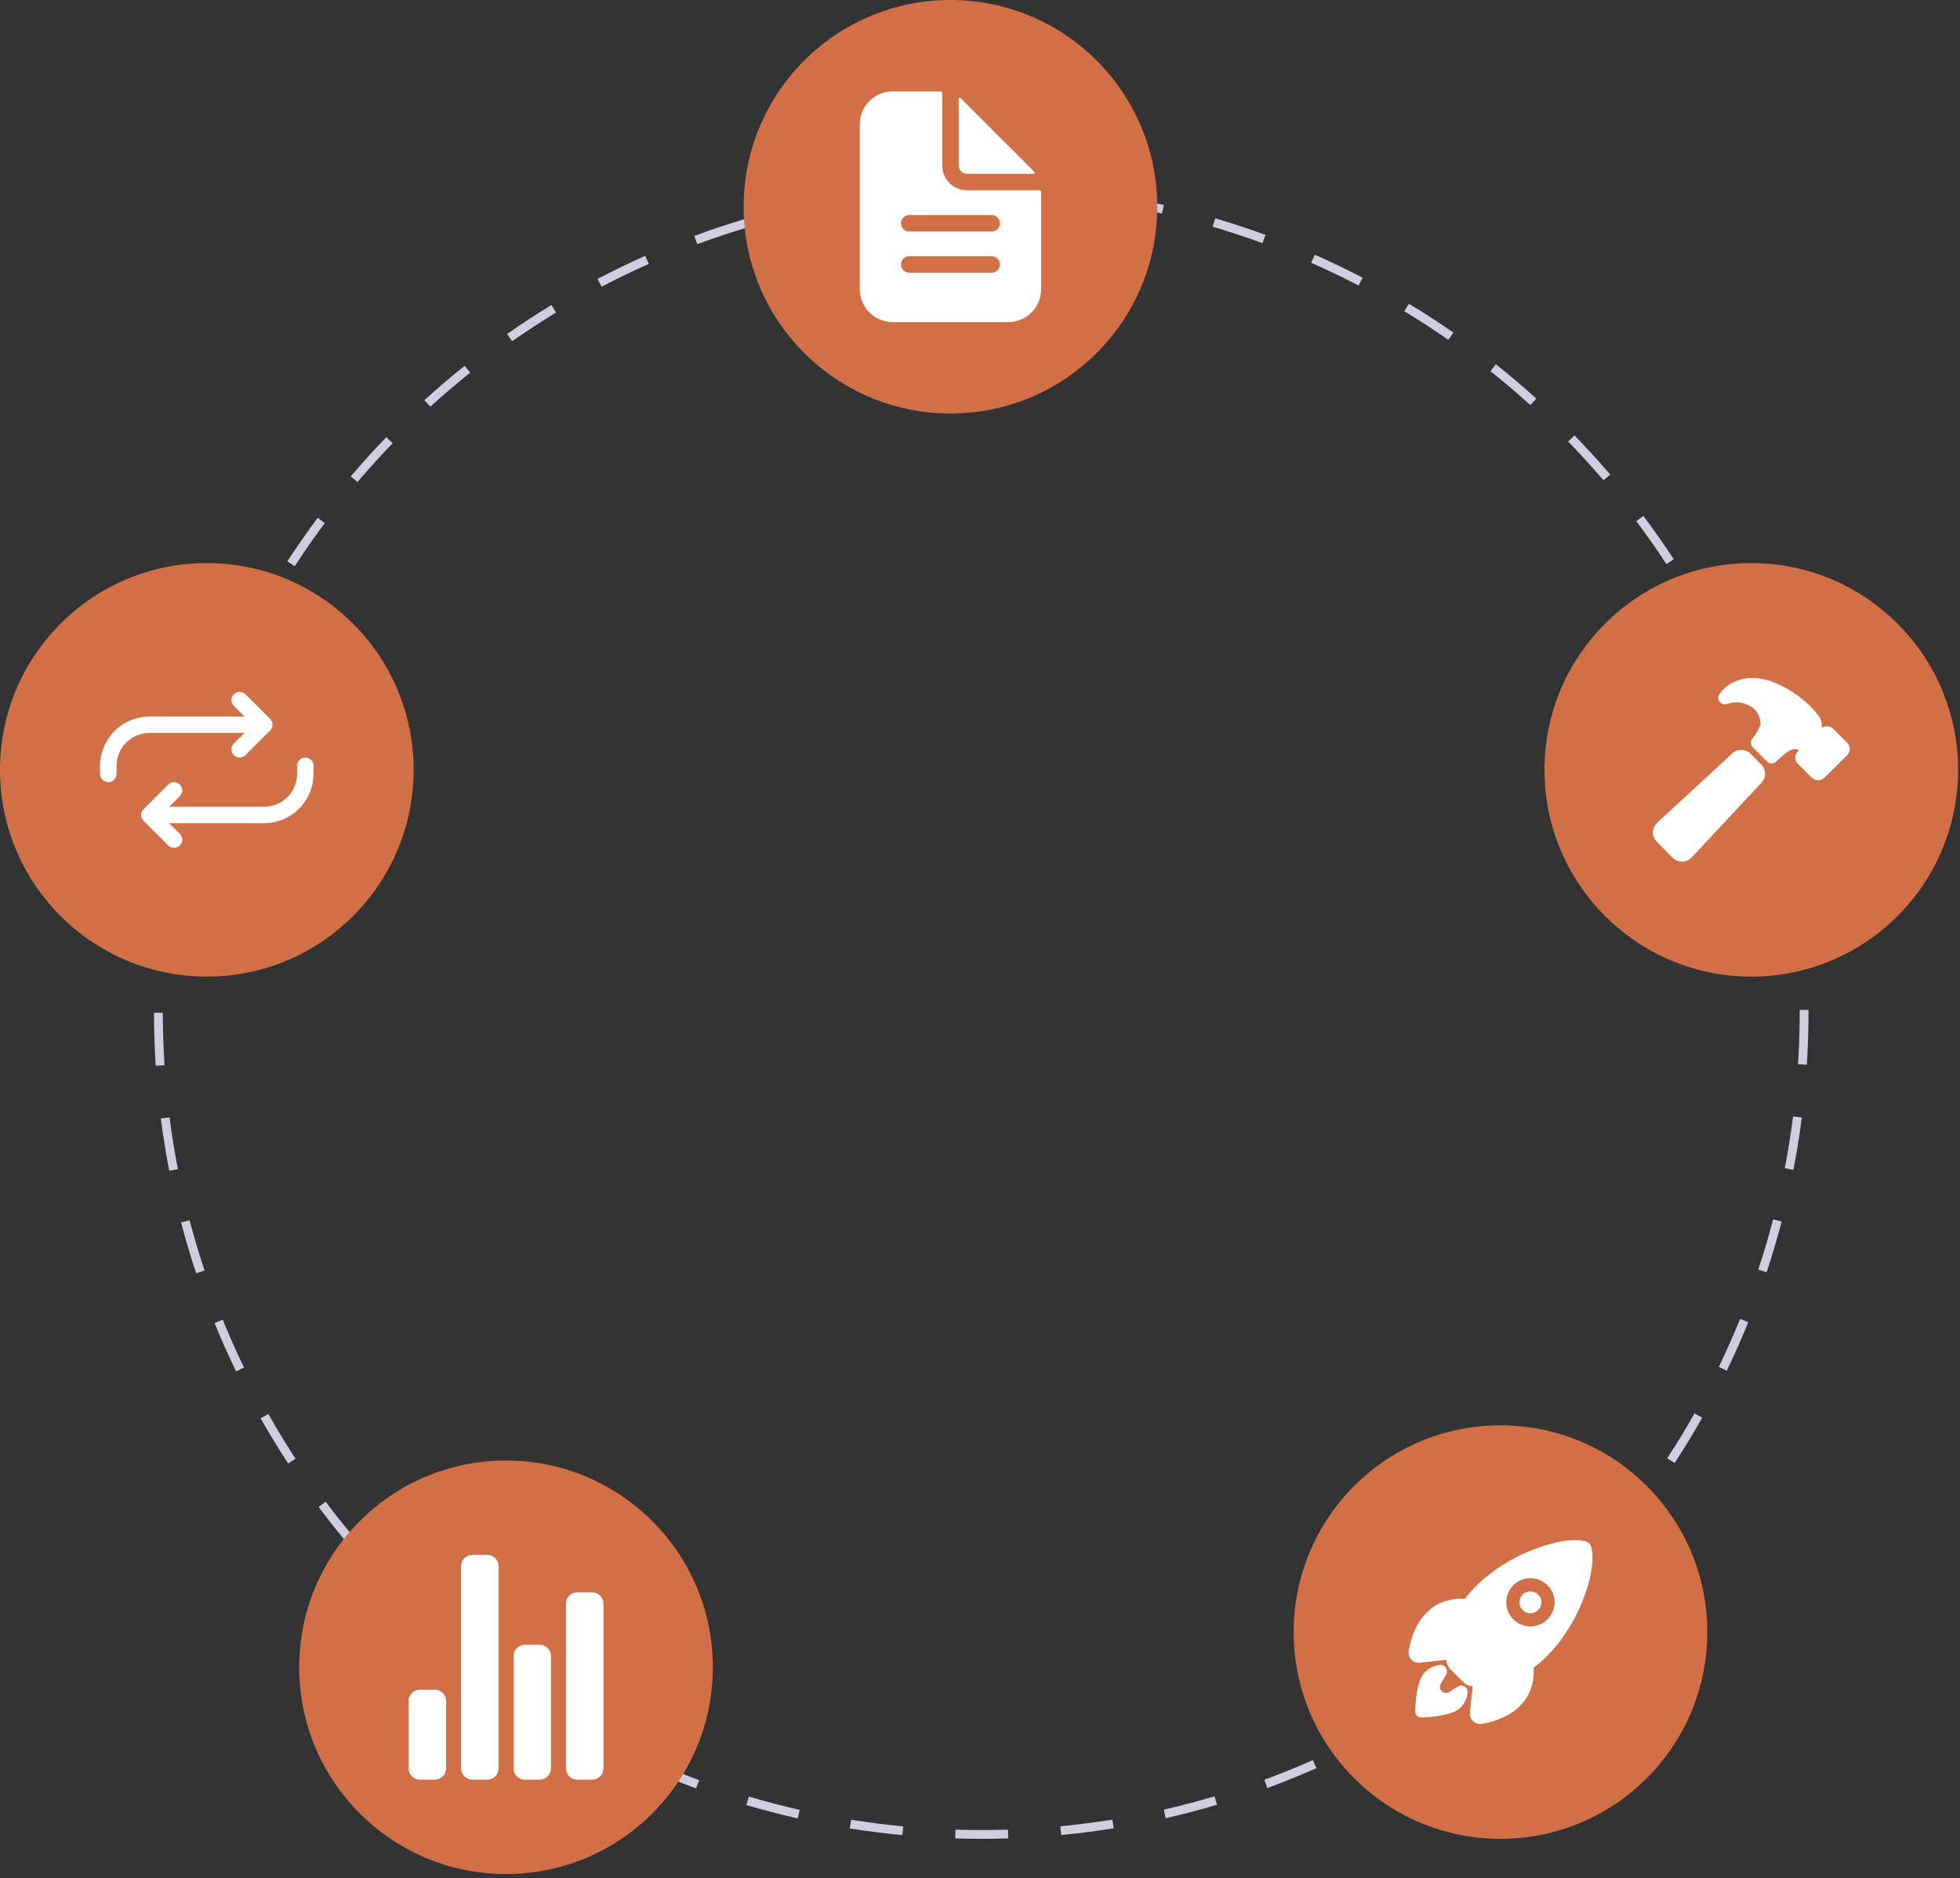 <svg width="481" height="461" viewBox="0 0 481 461" fill="none" xmlns="http://www.w3.org/2000/svg">
<rect x="0" y="0" width="481" height="461" fill="#333333" stroke="none"/>
<g id="Product">
<g id="Circle">
<path id="Vector" d="M240.899 451.379C238.744 451.363 236.564 451.348 234.423 451.281L234.49 449.123C236.608 449.188 238.775 449.218 240.899 449.22C243.033 449.22 245.208 449.185 247.365 449.115L247.434 451.273C245.254 451.344 243.055 451.379 240.899 451.379ZM221.441 450.467C217.142 450.06 212.8 449.509 208.536 448.829L208.877 446.696C213.095 447.369 217.391 447.915 221.645 448.318L221.441 450.467ZM260.415 450.444L260.21 448.295C264.462 447.888 268.757 447.336 272.976 446.657L273.319 448.789C269.055 449.476 264.714 450.033 260.415 450.444H260.415ZM195.762 446.364C191.552 445.41 187.316 444.304 183.173 443.08L183.785 441.009C187.884 442.221 192.075 443.313 196.239 444.257L195.762 446.364ZM286.09 446.31L285.61 444.205C289.785 443.253 293.974 442.155 298.061 440.942L298.675 443.013C294.544 444.239 290.31 445.348 286.09 446.31H286.09ZM170.821 438.993C166.759 437.501 162.694 435.858 158.741 434.108L159.615 432.134C163.526 433.863 167.546 435.49 171.565 436.966L170.821 438.993ZM311.022 438.908L310.275 436.881C314.269 435.41 318.276 433.785 322.183 432.052L323.06 434.026C319.109 435.778 315.059 437.421 311.021 438.908H311.022ZM147.005 428.456C143.183 426.461 139.365 424.309 135.66 422.063L136.78 420.216C140.446 422.44 144.222 424.567 148.005 426.541L147.005 428.456ZM334.763 428.377L333.763 426.463C337.536 424.49 341.304 422.363 344.96 420.141L346.082 421.986C342.386 424.232 338.578 426.381 334.762 428.377H334.763ZM124.751 414.958C121.21 412.487 117.701 409.866 114.32 407.171L115.667 405.481C119.012 408.149 122.484 410.741 125.987 413.186L124.751 414.958ZM356.973 414.881L355.735 413.111C359.237 410.663 362.705 408.071 366.041 405.407L367.389 407.094C364.017 409.787 360.512 412.407 356.973 414.881V414.881ZM104.409 398.733C101.208 395.828 98.062 392.784 95.058 389.686L96.608 388.183C99.58 391.247 102.694 394.259 105.861 397.135L104.409 398.733ZM377.29 398.658L375.837 397.06C378.996 394.19 382.107 391.176 385.084 388.105L386.635 389.606C383.627 392.712 380.482 395.757 377.29 398.658V398.658ZM86.303 380.065C83.501 376.779 80.768 373.361 78.181 369.906L79.91 368.611C82.47 372.03 85.173 375.412 87.946 378.662L86.303 380.065ZM395.387 379.975L393.744 378.575C396.517 375.321 399.221 371.935 401.78 368.512L403.509 369.805C400.923 373.265 398.19 376.687 395.387 379.975V379.975ZM70.725 359.251C68.362 355.633 66.088 351.897 63.967 348.146L65.847 347.083C67.945 350.794 70.195 354.491 72.533 358.07L70.725 359.251ZM410.968 359.134L409.159 357.955C411.498 354.369 413.747 350.665 415.846 346.946L417.728 348.007C415.606 351.767 413.331 355.511 410.968 359.134V359.134ZM57.936 336.632C56.056 332.745 54.281 328.75 52.659 324.758L54.66 323.946C56.265 327.894 58.021 331.847 59.88 335.692L57.936 336.632ZM423.761 336.463L421.816 335.525C423.674 331.674 425.431 327.711 427.038 323.743L429.04 324.553C427.416 328.564 425.64 332.571 423.761 336.463V336.463ZM48.151 312.554C46.785 308.452 45.537 304.255 44.441 300.082L46.53 299.533C47.614 303.662 48.849 307.814 50.2 311.87L48.151 312.554ZM433.54 312.325L431.49 311.646C432.833 307.593 434.064 303.44 435.145 299.303L437.235 299.85C436.141 304.032 434.898 308.229 433.54 312.325V312.325ZM41.544 287.4C40.719 283.162 40.02 278.842 39.468 274.557L41.61 274.281C42.157 278.52 42.847 282.794 43.663 286.986L41.544 287.4ZM440.117 287.162L437.997 286.753C438.807 282.562 439.494 278.286 440.035 274.044L442.177 274.318C441.63 278.606 440.936 282.927 440.117 287.162V287.162ZM38.22 261.61C37.943 257.305 37.8 252.93 37.795 248.605L39.955 248.603C39.96 252.882 40.101 257.211 40.375 261.47L38.22 261.61ZM443.411 261.368L441.256 261.231C441.525 256.976 441.661 252.647 441.661 248.367L441.66 247.893H443.819L443.82 248.359C443.82 252.692 443.682 257.067 443.411 261.368ZM40.345 235.737L38.19 235.605C38.458 231.292 38.867 226.934 39.408 222.653L41.551 222.923C41.016 227.16 40.61 231.471 40.345 235.737ZM441.226 235.029C440.946 230.76 440.525 226.45 439.976 222.219L442.116 221.941C442.672 226.217 443.098 230.572 443.382 234.887L441.226 235.029ZM43.573 210.213L41.453 209.805C42.267 205.566 43.232 201.297 44.319 197.116L46.41 197.659C45.334 201.796 44.38 206.019 43.573 210.213ZM437.905 209.517C437.083 205.321 436.113 201.1 435.024 196.972L437.112 196.422C438.213 200.594 439.193 204.86 440.025 209.101L437.905 209.517ZM50.051 185.313L48 184.636C49.355 180.532 50.864 176.416 52.486 172.401L54.488 173.21C52.884 177.182 51.392 181.254 50.051 185.313ZM431.342 184.64C429.986 180.586 428.481 176.526 426.869 172.571L428.868 171.755C430.498 175.753 432.02 179.858 433.39 183.954L431.342 184.64ZM59.698 161.42L57.751 160.483C59.625 156.589 61.65 152.703 63.772 148.934L65.654 149.994C63.555 153.722 61.551 157.567 59.698 161.42ZM421.635 160.831C419.775 156.996 417.764 153.166 415.655 149.447L417.534 148.382C419.665 152.14 421.698 156.012 423.577 159.889L421.635 160.831ZM72.329 138.975L70.519 137.798C72.874 134.177 75.379 130.584 77.964 127.118L79.695 128.409C77.138 131.838 74.659 135.393 72.329 138.975ZM408.955 138.467C406.618 134.898 404.133 131.354 401.566 127.934L403.293 126.638C405.887 130.095 408.4 133.677 410.763 137.284L408.955 138.467ZM87.719 118.337L86.074 116.939C88.871 113.648 91.812 110.405 94.814 107.298L96.368 108.799C93.397 111.873 90.487 115.082 87.719 118.337ZM393.518 117.892C390.741 114.646 387.822 111.446 384.844 108.381L386.392 106.877C389.403 109.973 392.352 113.208 395.158 116.489L393.518 117.892ZM105.604 99.832L104.15 98.235C107.345 95.324 110.674 92.482 114.041 89.787L115.391 91.473C112.059 94.139 108.766 96.952 105.604 99.832V99.832ZM375.58 99.44C372.413 96.573 369.111 93.769 365.764 91.106L367.11 89.416C370.492 92.108 373.829 94.941 377.029 97.839L375.58 99.44ZM125.688 83.757L124.449 81.988C127.982 79.512 131.644 77.117 135.331 74.871L136.455 76.716C132.807 78.938 129.184 81.307 125.688 83.757ZM355.436 83.413C351.92 80.966 348.286 78.605 344.634 76.395L345.752 74.547C349.443 76.781 353.117 79.167 356.67 81.64L355.436 83.413ZM147.645 70.38L146.643 68.467C150.461 66.464 154.396 64.559 158.338 62.803L159.217 64.777C155.316 66.513 151.423 68.398 147.645 70.38ZM333.402 70.084C329.609 68.109 325.701 66.233 321.785 64.505L322.657 62.529C326.615 64.275 330.566 66.172 334.4 68.167L333.402 70.084ZM171.12 59.932L170.37 57.906C174.42 56.408 178.572 55.023 182.712 53.788L183.329 55.858C179.233 57.079 175.126 58.45 171.12 59.932H171.12ZM309.829 59.687C305.815 58.218 301.702 56.862 297.606 55.657L298.215 53.585C302.356 54.803 306.514 56.174 310.572 57.659L309.829 59.687ZM195.775 52.581L195.293 50.476C199.495 49.514 203.791 48.675 208.061 47.981L208.407 50.114C204.182 50.799 199.932 51.629 195.775 52.581ZM285.147 52.424C280.983 51.486 276.73 50.67 272.506 50.001L272.845 47.867C277.114 48.544 281.412 49.369 285.622 50.317L285.147 52.424ZM221.172 48.461L220.963 46.312C225.25 45.895 229.618 45.611 233.943 45.467L234.015 47.626C229.735 47.768 225.414 48.049 221.172 48.461V48.461ZM259.736 48.394C255.487 47.997 251.165 47.731 246.89 47.604L246.955 45.445C251.275 45.574 255.643 45.842 259.937 46.243L259.736 48.394Z" fill="#D0CDE1"/>
</g>
<g id="Item5">
<path id="Vector_2" d="M233.249 101.506C261.279 101.506 284.002 78.783 284.002 50.753C284.002 22.723 261.279 0 233.249 0C205.218 0 182.495 22.723 182.495 50.753C182.495 78.783 205.218 101.506 233.249 101.506Z" fill="#D17046"/>
<path id="Vector_3" d="M254.998 46.707H237.295C235.685 46.707 234.142 46.067 233.003 44.929C231.865 43.791 231.226 42.247 231.226 40.637V22.934C231.226 22.868 231.212 22.802 231.187 22.741C231.162 22.679 231.124 22.624 231.077 22.577C231.03 22.53 230.975 22.492 230.913 22.467C230.852 22.442 230.786 22.428 230.72 22.428H219.086C216.94 22.428 214.882 23.281 213.364 24.799C211.846 26.317 210.994 28.375 210.994 30.521V70.985C210.994 73.131 211.846 75.19 213.364 76.708C214.882 78.225 216.94 79.078 219.086 79.078H247.411C249.557 79.078 251.616 78.225 253.134 76.708C254.651 75.19 255.504 73.131 255.504 70.985V47.213C255.504 47.146 255.491 47.08 255.465 47.019C255.44 46.958 255.403 46.902 255.356 46.855C255.309 46.808 255.253 46.771 255.192 46.745C255.13 46.72 255.064 46.707 254.998 46.707V46.707ZM243.365 66.939H223.133C222.596 66.939 222.082 66.726 221.702 66.346C221.323 65.967 221.11 65.452 221.11 64.915C221.11 64.379 221.323 63.864 221.702 63.485C222.082 63.105 222.596 62.892 223.133 62.892H243.365C243.901 62.892 244.416 63.105 244.795 63.485C245.175 63.864 245.388 64.379 245.388 64.915C245.388 65.452 245.175 65.967 244.795 66.346C244.416 66.726 243.901 66.939 243.365 66.939ZM243.365 56.823H223.133C222.596 56.823 222.082 56.61 221.702 56.23C221.323 55.851 221.11 55.336 221.11 54.8C221.11 54.263 221.323 53.748 221.702 53.369C222.082 52.989 222.596 52.776 223.133 52.776H243.365C243.901 52.776 244.416 52.989 244.795 53.369C245.175 53.748 245.388 54.263 245.388 54.8C245.388 55.336 245.175 55.851 244.795 56.23C244.416 56.61 243.901 56.823 243.365 56.823Z" fill="white"/>
<path id="Vector_4" d="M253.888 42.229L235.703 24.044C235.668 24.009 235.623 23.985 235.574 23.976C235.525 23.966 235.474 23.971 235.428 23.99C235.382 24.009 235.343 24.041 235.315 24.083C235.287 24.124 235.272 24.173 235.272 24.223V40.637C235.272 41.174 235.485 41.688 235.864 42.068C236.244 42.447 236.758 42.66 237.295 42.66H253.709C253.759 42.66 253.808 42.645 253.849 42.617C253.891 42.59 253.923 42.55 253.942 42.504C253.961 42.458 253.966 42.407 253.956 42.358C253.947 42.309 253.923 42.264 253.888 42.229L253.888 42.229Z" fill="white"/>
</g>
<g id="Item4">
<path id="Vector_5" d="M368.231 451.379C396.261 451.379 418.984 428.656 418.984 400.626C418.984 372.596 396.261 349.873 368.231 349.873C340.2 349.873 317.477 372.596 317.477 400.626C317.477 428.656 340.2 451.379 368.231 451.379Z" fill="#D17046"/>
<path id="Vector_6" d="M375.571 390.628C374.949 390.629 374.346 390.845 373.865 391.24C373.385 391.635 373.056 392.184 372.935 392.795C372.813 393.405 372.908 394.038 373.201 394.587C373.495 395.136 373.97 395.566 374.545 395.803C375.12 396.041 375.759 396.072 376.355 395.891C376.95 395.711 377.464 395.329 377.81 394.811C378.155 394.294 378.311 393.672 378.249 393.053C378.188 392.434 377.914 391.855 377.474 391.415C377.224 391.166 376.927 390.968 376.601 390.832C376.275 390.697 375.925 390.628 375.571 390.628Z" fill="white"/>
<path id="Vector_7" d="M390.546 379.872V379.863C390.46 379.49 390.273 379.147 390.003 378.875C389.734 378.603 389.393 378.411 389.021 378.321C386.018 377.589 381.293 378.37 376.058 380.466C371.024 382.423 366.417 385.34 362.496 389.054C361.425 390.119 360.43 391.259 359.518 392.463C357.504 392.324 355.484 392.649 353.615 393.412C347.796 395.972 346.135 402.526 345.692 405.216C345.628 405.599 345.653 405.991 345.766 406.362C345.878 406.733 346.074 407.073 346.339 407.356C346.604 407.638 346.931 407.856 347.294 407.992C347.657 408.128 348.047 408.178 348.432 408.139H348.445L354.927 407.431C354.935 407.514 354.945 407.59 354.952 407.659C355.035 408.449 355.387 409.186 355.949 409.747L359.113 412.913C359.673 413.476 360.41 413.828 361.2 413.911L361.416 413.935L360.711 420.408V420.421C360.677 420.751 360.708 421.083 360.803 421.4C360.897 421.717 361.053 422.013 361.262 422.269C361.47 422.526 361.728 422.739 362.019 422.897C362.31 423.054 362.629 423.153 362.958 423.187C363.035 423.195 363.113 423.199 363.191 423.2C363.331 423.2 363.471 423.189 363.609 423.166C366.315 422.73 372.866 421.089 375.419 415.239C376.176 413.376 376.502 411.366 376.372 409.359C377.582 408.45 378.725 407.454 379.793 406.381C383.505 402.497 386.425 397.927 388.39 392.926C390.475 387.75 391.26 382.99 390.546 379.872ZM379.757 397.496C378.929 398.325 377.874 398.889 376.725 399.118C375.576 399.348 374.385 399.231 373.303 398.783C372.22 398.335 371.295 397.577 370.644 396.603C369.992 395.63 369.645 394.485 369.644 393.313C369.643 392.142 369.99 390.997 370.64 390.022C371.291 389.048 372.215 388.289 373.297 387.84C374.379 387.391 375.57 387.273 376.719 387.501C377.868 387.729 378.924 388.292 379.752 389.12L379.757 389.125C380.867 390.218 381.497 391.708 381.509 393.266C381.521 394.824 380.913 396.323 379.819 397.433L379.757 397.496Z" fill="white"/>
<path id="Vector_8" d="M358.75 413.771C358.36 413.723 357.966 413.819 357.641 414.04C356.997 414.481 356.35 414.916 355.697 415.34C355.414 415.523 355.077 415.605 354.742 415.573C354.406 415.541 354.091 415.397 353.847 415.165C353.603 414.932 353.444 414.624 353.396 414.291C353.347 413.957 353.413 413.617 353.581 413.325L354.806 411.209C354.981 410.952 355.078 410.651 355.086 410.341C355.094 410.031 355.013 409.725 354.852 409.46C354.691 409.195 354.456 408.983 354.177 408.847C353.898 408.712 353.586 408.66 353.278 408.698C351.919 408.87 350.656 409.489 349.687 410.458C349.318 410.828 348.197 411.95 347.593 416.228C347.421 417.457 347.313 418.694 347.269 419.934C347.263 420.145 347.299 420.356 347.375 420.554C347.451 420.751 347.566 420.932 347.711 421.086C347.857 421.239 348.032 421.362 348.225 421.448C348.419 421.534 348.627 421.581 348.839 421.587C348.853 421.587 348.867 421.587 348.881 421.587H348.921C350.162 421.544 351.4 421.436 352.63 421.265C356.91 420.66 358.032 419.538 358.401 419.169C359.374 418.2 359.992 416.931 360.154 415.567C360.206 415.143 360.087 414.715 359.824 414.379C359.56 414.042 359.174 413.823 358.75 413.771V413.771Z" fill="white"/>
</g>
<g id="Item3">
<path id="Vector_9" d="M124.183 460.018C152.214 460.018 174.937 437.295 174.937 409.265C174.937 381.235 152.214 358.512 124.183 358.512C96.153 358.512 73.43 381.235 73.43 409.265C73.43 437.295 96.153 460.018 124.183 460.018Z" fill="#D17046"/>
<path id="Vector_10" d="M106.716 436.844H103.039C102.308 436.844 101.606 436.554 101.089 436.037C100.572 435.519 100.281 434.818 100.281 434.086V417.539C100.281 416.807 100.572 416.106 101.089 415.589C101.606 415.071 102.308 414.781 103.039 414.781H106.716C107.448 414.781 108.149 415.071 108.667 415.589C109.184 416.106 109.474 416.807 109.474 417.539V434.086C109.474 434.818 109.184 435.519 108.667 436.037C108.149 436.554 107.448 436.844 106.716 436.844V436.844Z" fill="white"/>
<path id="Vector_11" d="M132.457 436.844H128.78C128.048 436.844 127.347 436.554 126.83 436.037C126.312 435.519 126.022 434.818 126.022 434.086V406.507C126.022 405.776 126.312 405.074 126.83 404.557C127.347 404.04 128.048 403.749 128.78 403.749H132.457C133.189 403.749 133.89 404.04 134.407 404.557C134.925 405.074 135.215 405.776 135.215 406.507V434.086C135.215 434.818 134.925 435.519 134.407 436.037C133.89 436.554 133.189 436.844 132.457 436.844V436.844Z" fill="white"/>
<path id="Vector_12" d="M145.327 436.844H141.65C140.919 436.844 140.217 436.554 139.7 436.037C139.183 435.519 138.892 434.818 138.892 434.086V393.637C138.892 392.905 139.183 392.204 139.7 391.687C140.217 391.169 140.919 390.879 141.65 390.879H145.327C146.059 390.879 146.76 391.169 147.278 391.687C147.795 392.204 148.085 392.905 148.085 393.637V434.086C148.085 434.818 147.795 435.519 147.278 436.037C146.76 436.554 146.059 436.844 145.327 436.844V436.844Z" fill="white"/>
<path id="Vector_13" d="M119.587 436.844H115.91C115.178 436.844 114.477 436.554 113.959 436.037C113.442 435.519 113.152 434.818 113.152 434.086V384.444C113.152 383.712 113.442 383.011 113.959 382.494C114.477 381.976 115.178 381.686 115.91 381.686H119.587C120.318 381.686 121.02 381.976 121.537 382.494C122.054 383.011 122.345 383.712 122.345 384.444V434.086C122.345 434.449 122.273 434.807 122.135 435.142C121.996 435.477 121.793 435.781 121.537 436.037C121.281 436.293 120.977 436.496 120.642 436.634C120.308 436.773 119.949 436.844 119.587 436.844V436.844Z" fill="white"/>
</g>
<g id="Item2">
<path id="Vector_14" d="M429.782 239.728C457.812 239.728 480.535 217.005 480.535 188.975C480.535 160.944 457.812 138.221 429.782 138.221C401.752 138.221 379.029 160.944 379.029 188.975C379.029 217.005 401.752 239.728 429.782 239.728Z" fill="#D17046"/>
<path id="Vector_15" d="M432.214 187.645L429.586 185.017C428.985 184.415 428.169 184.076 427.318 184.074C426.467 184.072 425.649 184.406 425.044 185.005L406.779 201.862C406.108 202.456 405.698 203.289 405.637 204.182C405.617 204.626 405.69 205.069 405.849 205.483C406.009 205.898 406.252 206.275 406.564 206.591L410.488 210.559L410.495 210.566C411.101 211.17 411.922 211.511 412.778 211.513H412.897C413.34 211.489 413.774 211.376 414.174 211.184C414.574 210.991 414.932 210.721 415.228 210.39L432.203 192.208C432.809 191.606 433.152 190.789 433.155 189.935C433.159 189.081 432.823 188.26 432.222 187.654L432.214 187.645Z" fill="white"/>
<path id="Vector_16" d="M453.328 182.334L453.297 182.303L449.848 178.89C449.646 178.688 449.406 178.529 449.143 178.421C448.879 178.313 448.596 178.258 448.311 178.26C447.849 178.26 447.399 178.406 447.024 178.676C447.024 178.633 447.03 178.591 447.033 178.553C447.172 177.672 446.986 176.77 446.51 176.016C445.75 174.992 444.916 174.025 444.014 173.124L444.006 173.116C441.486 170.697 438.523 168.786 435.281 167.487C433.586 166.792 431.771 166.434 429.94 166.436C427.568 166.414 425.264 167.221 423.424 168.718C422.901 169.218 422.423 169.764 421.998 170.35C421.794 170.631 421.687 170.969 421.692 171.316C421.696 171.663 421.813 171.998 422.023 172.274C422.234 172.549 422.528 172.748 422.862 172.843C423.195 172.938 423.55 172.922 423.874 172.799C424.156 172.693 424.445 172.605 424.738 172.534C425.347 172.405 425.973 172.366 426.594 172.419C427.882 172.553 429.116 173.006 430.185 173.736C430.785 174.241 431.262 174.875 431.58 175.591C431.898 176.308 432.049 177.087 432.022 177.87C431.576 179.143 430.893 180.32 430.01 181.34C429.775 181.65 429.66 182.035 429.687 182.423C429.713 182.812 429.88 183.178 430.156 183.453L433.618 186.915C433.909 187.207 434.301 187.376 434.713 187.387C435.124 187.399 435.525 187.252 435.832 186.977C436.811 186.103 438.302 184.785 438.823 184.462C439.269 184.164 439.773 183.965 440.302 183.878C440.697 183.84 441.093 183.923 441.438 184.118C441.44 184.135 441.438 184.152 441.433 184.169C441.428 184.185 441.419 184.2 441.407 184.213L441.224 184.387L441.194 184.415C440.787 184.821 440.558 185.371 440.557 185.945C440.556 186.52 440.783 187.071 441.188 187.478L441.199 187.488L444.646 190.9C444.848 191.102 445.088 191.261 445.352 191.369C445.616 191.477 445.899 191.531 446.184 191.529C446.756 191.53 447.306 191.306 447.715 190.905L453.299 185.389C453.319 185.37 453.338 185.35 453.356 185.33C453.73 184.919 453.936 184.382 453.931 183.826C453.925 183.271 453.71 182.737 453.328 182.334Z" fill="white"/>
</g>
<g id="Item1">
<path id="Vector_17" d="M50.753 239.728C78.783 239.728 101.506 217.005 101.506 188.975C101.506 160.944 78.783 138.221 50.753 138.221C22.723 138.221 0 160.944 0 188.975C0 217.005 22.723 239.728 50.753 239.728Z" fill="#D17046"/>
<path id="Vector_18" d="M58.812 185.953C58.413 185.953 58.023 185.835 57.692 185.613C57.361 185.392 57.103 185.077 56.95 184.709C56.798 184.341 56.758 183.936 56.836 183.545C56.913 183.154 57.105 182.795 57.387 182.514L62.006 177.895L57.387 173.275C57.009 172.898 56.797 172.385 56.797 171.851C56.797 171.317 57.009 170.804 57.387 170.426C57.765 170.049 58.277 169.836 58.812 169.836C59.346 169.836 59.858 170.049 60.236 170.426L66.28 176.47C66.467 176.657 66.615 176.879 66.716 177.124C66.818 177.368 66.87 177.63 66.87 177.895C66.87 178.159 66.818 178.421 66.716 178.665C66.615 178.91 66.467 179.132 66.28 179.319L60.236 185.363C60.049 185.55 59.827 185.699 59.583 185.8C59.338 185.901 59.076 185.953 58.812 185.953Z" fill="white"/>
<path id="Vector_19" d="M26.578 191.996C26.314 191.996 26.052 191.944 25.807 191.843C25.563 191.742 25.341 191.594 25.154 191.406C24.967 191.219 24.818 190.997 24.717 190.753C24.616 190.508 24.564 190.246 24.564 189.982V187.967C24.58 184.767 25.857 181.703 28.119 179.44C30.382 177.177 33.445 175.897 36.645 175.88H62.841C63.375 175.88 63.887 176.092 64.265 176.47C64.643 176.848 64.855 177.36 64.855 177.894C64.855 178.429 64.643 178.941 64.265 179.319C63.887 179.697 63.375 179.909 62.841 179.909H36.651C34.517 179.922 32.474 180.776 30.965 182.285C29.456 183.795 28.604 185.839 28.593 187.973V189.982C28.593 190.246 28.541 190.508 28.44 190.753C28.338 190.997 28.19 191.219 28.003 191.406C27.816 191.593 27.594 191.742 27.349 191.843C27.105 191.944 26.843 191.996 26.578 191.996V191.996Z" fill="white"/>
<path id="Vector_20" d="M42.695 208.113C42.43 208.113 42.168 208.061 41.924 207.96C41.679 207.859 41.457 207.71 41.27 207.523L35.227 201.479C35.04 201.292 34.891 201.07 34.79 200.826C34.689 200.581 34.637 200.319 34.637 200.055C34.637 199.79 34.689 199.528 34.79 199.284C34.891 199.039 35.04 198.817 35.227 198.63L41.27 192.587C41.648 192.209 42.161 191.998 42.694 191.998C43.228 191.998 43.74 192.21 44.118 192.588C44.496 192.965 44.708 193.477 44.708 194.011C44.708 194.545 44.497 195.058 44.119 195.435L39.5 200.055L44.119 204.674C44.401 204.956 44.593 205.315 44.671 205.705C44.748 206.096 44.709 206.501 44.556 206.869C44.404 207.237 44.145 207.552 43.814 207.773C43.483 207.995 43.093 208.113 42.695 208.113Z" fill="white"/>
<path id="Vector_21" d="M38.666 202.069C38.132 202.069 37.619 201.857 37.241 201.479C36.864 201.101 36.651 200.589 36.651 200.055C36.651 199.52 36.864 199.008 37.241 198.63C37.619 198.252 38.132 198.04 38.666 198.04H64.855C66.99 198.027 69.033 197.174 70.541 195.664C72.05 194.154 72.902 192.11 72.913 189.976V187.967C72.913 187.433 73.126 186.921 73.503 186.543C73.881 186.165 74.394 185.953 74.928 185.953C75.462 185.953 75.975 186.165 76.353 186.543C76.73 186.921 76.942 187.433 76.942 187.967V189.982C76.927 193.182 75.649 196.246 73.387 198.509C71.125 200.773 68.061 202.052 64.861 202.069L38.666 202.069Z" fill="white"/>
</g>
</g>
</svg>
